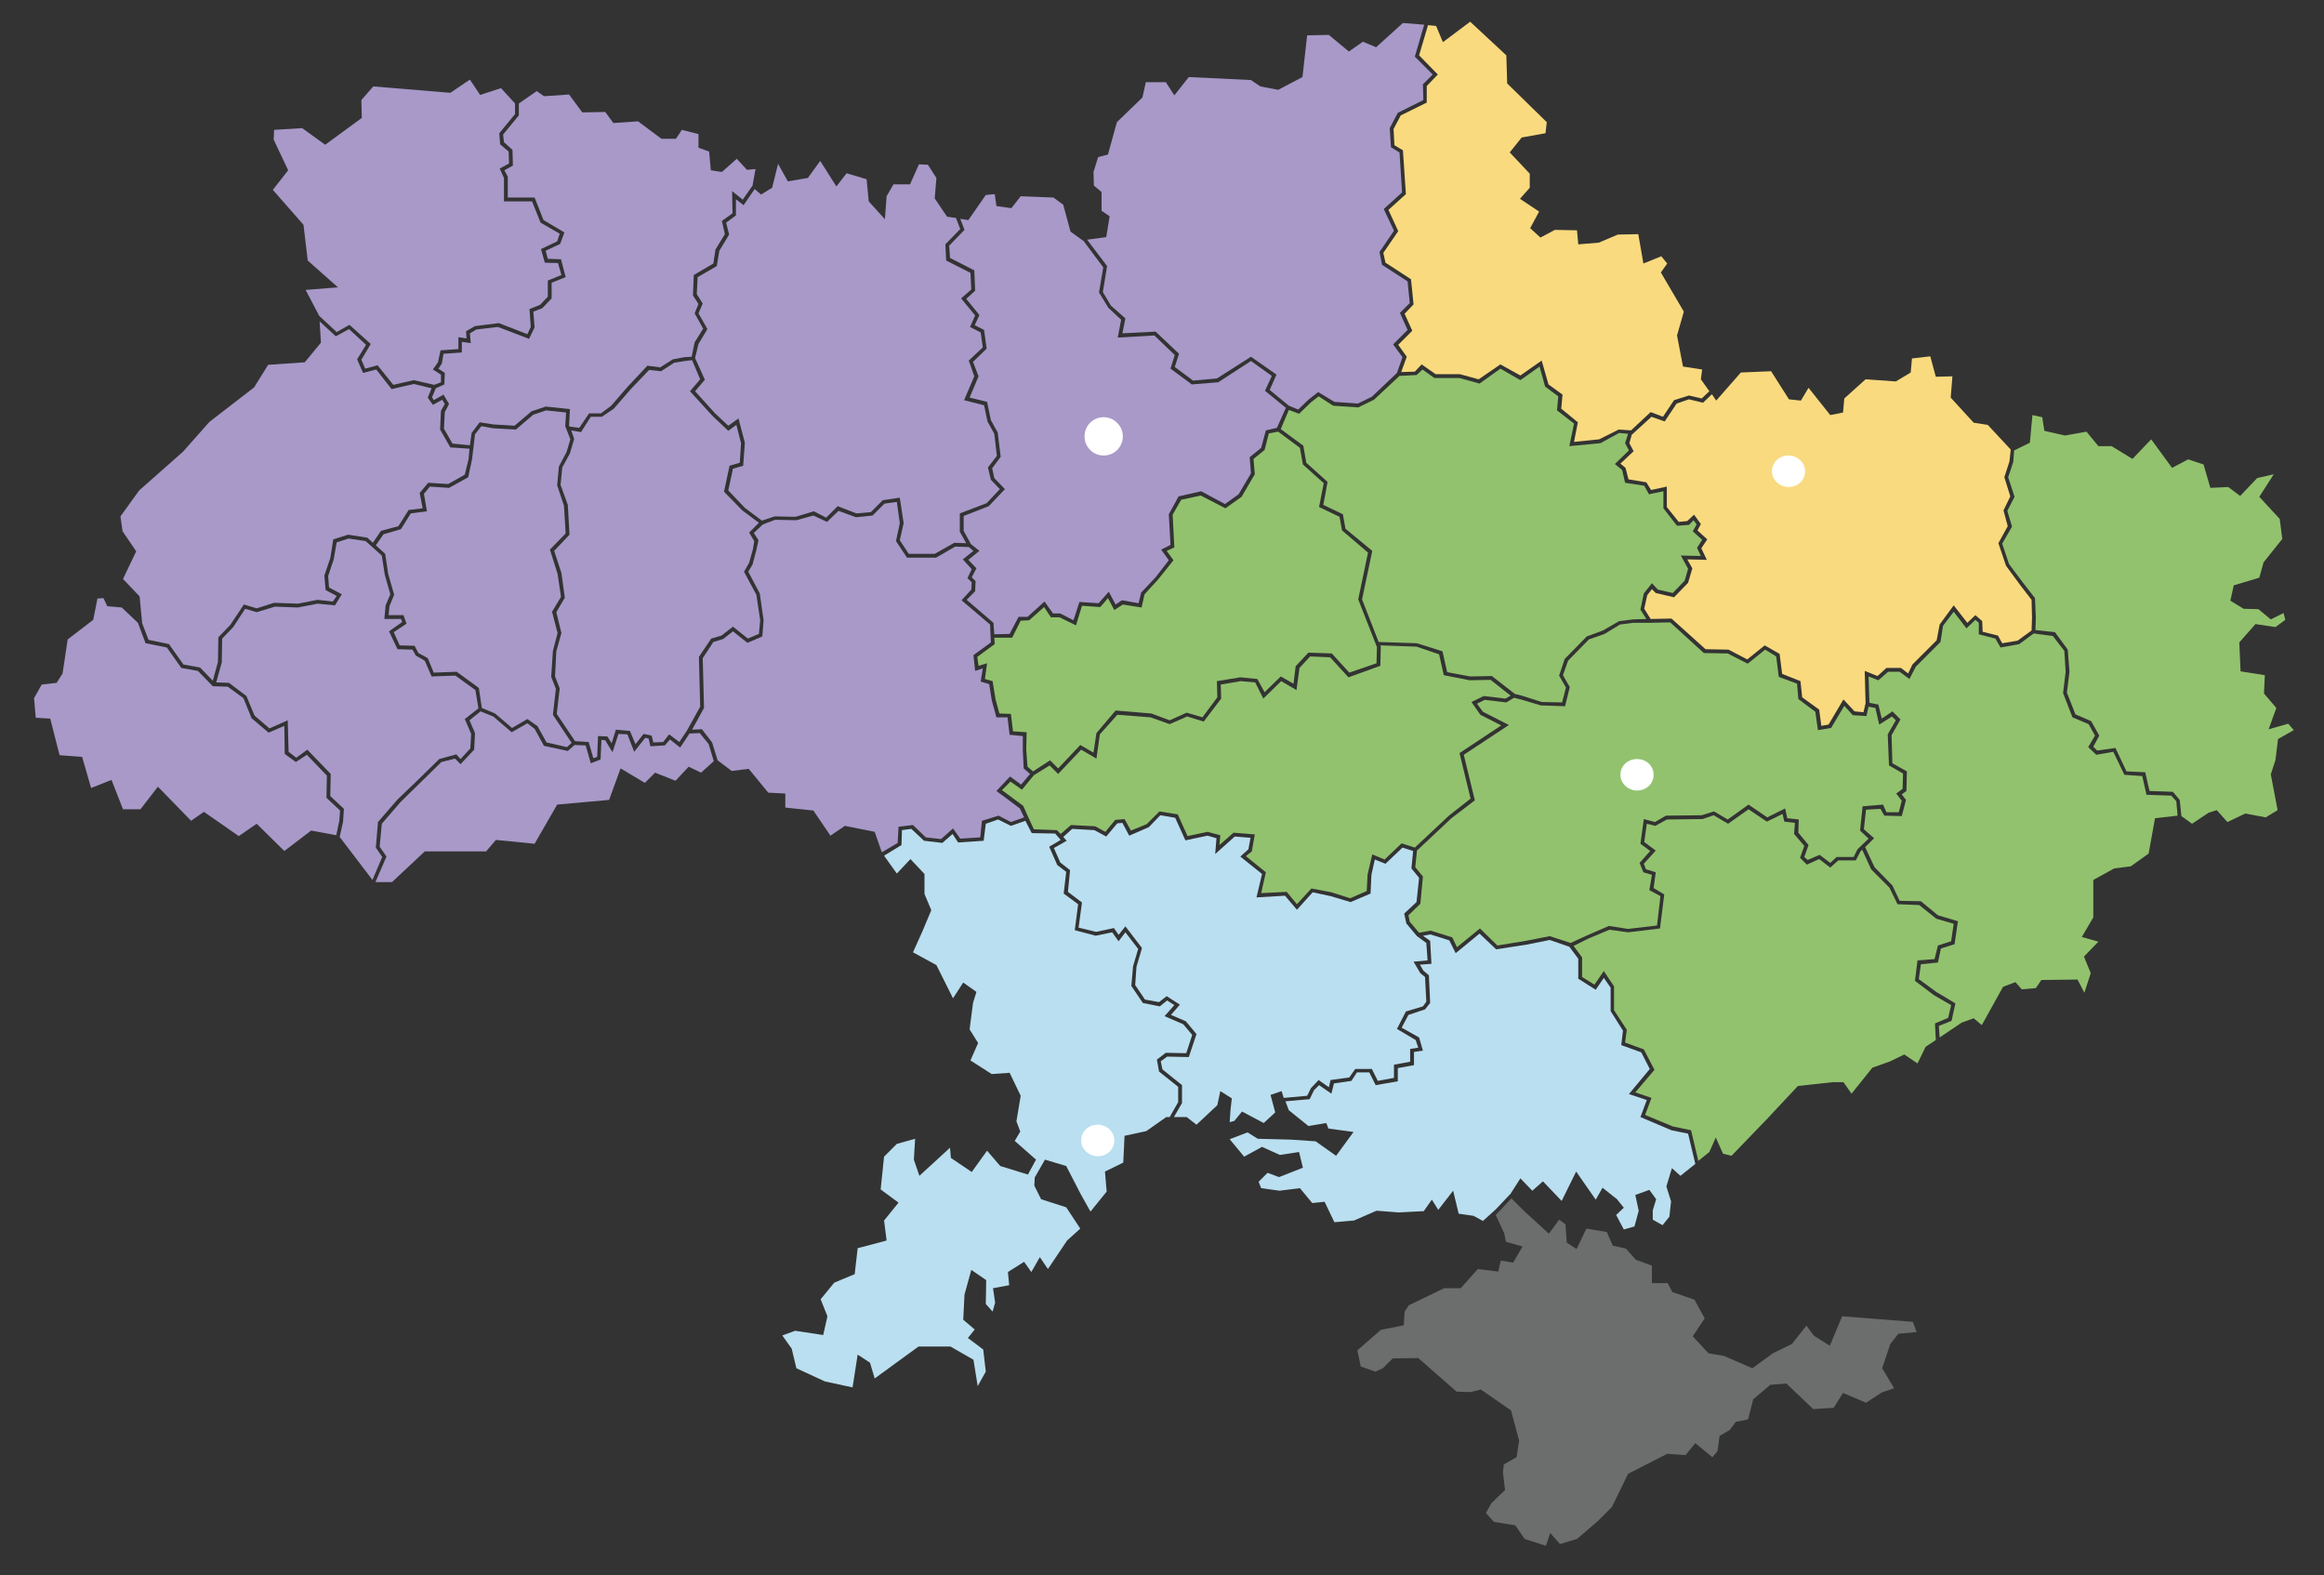 <?xml version="1.0" encoding="utf-8"?>
<!-- Generator: Adobe Illustrator 23.0.5, SVG Export Plug-In . SVG Version: 6.00 Build 0)  -->
<svg version="1.1" id="Layer_1" xmlns="http://www.w3.org/2000/svg" xmlns:xlink="http://www.w3.org/1999/xlink" x="0px" y="0px"
	 viewBox="0 0 546 370" style="enable-background:new 0 0 546 370;" xml:space="preserve">
<rect x="0" y="0" width="546" height="370" fill="#333333" stroke="none"/>
<style type="text/css">
	.st0{fill:#6C6D6D;}
	.st1{fill:#A899C9;}
	.st2{fill:#92C26E;}
	.st3{fill:#F9DA7F;}
	.st4{fill:#BADFF0;}
	.st5{fill:#FFFFFF;}
</style>
<polygon class="st0" points="351.4,285.4 353.4,289.7 353.8,291.7 357.7,292.8 355.5,296.6 352.6,296.1 352,298.7 347.2,298.1 
	343.2,302.6 339.3,302.6 331,306.6 330,308.1 329.8,311.3 324.4,312.4 318.9,317.2 319.7,321 323.1,322.2 324.9,321.4 327.2,319.1 
	333.2,319 342.2,326.9 345.5,327 347.9,326.4 355,331.3 356.9,338.4 356.3,342.3 353.3,344 353.1,345.9 353.6,350 350.4,353.1 
	349.1,355.4 351,357.5 356,358.3 358.2,361.5 363.2,363.1 364.2,360.1 366.5,362.7 370.5,361.5 375.4,357.3 378.7,354 382.5,346.2 
	391.7,341.5 396,341.8 398.3,339 402.3,342.3 403.5,340.9 404,337.3 406.4,335.9 407.8,334 410.7,333.4 411.9,328.7 415.9,325.3 
	419.7,325 426,331 430.8,330.7 433,327.2 438.4,329.5 442.1,327.1 445,326.1 442.2,321.4 444.1,315.7 446,313.3 450.3,312.9 
	449.4,310.5 441.8,309.9 432.8,309.2 429.9,316.1 426.2,313.8 424.4,311.4 421,315.7 416.5,317.9 411.7,321.4 405,318.5 
	401.4,317.9 397.7,313.9 400.5,309.7 398.1,305.3 392.9,303.5 391.8,301.4 388.1,301.4 388.1,297.3 384.3,295.9 382,293.3 
	378.9,292.6 377.5,289.4 372.7,288.6 370.4,293.4 368.1,291.9 367.8,287.6 366.3,286.5 363.9,289.8 358.1,284.5 355.1,281.5 "/>
<polygon class="st1" points="79.1,78 82.1,76.3 87.1,80.8 84.9,84.5 85.8,86.6 88.7,85.8 92.4,90.4 97.2,89.3 102,90.4 103.6,89.8 
	103.6,88 101.7,86.8 102.9,85.1 103.5,82.3 107.7,82 107.7,79.2 109.6,79.5 109.5,77.8 111.6,76.6 117.2,75.9 123.9,78.5 
	124.7,76.8 124.4,72.6 126.9,71.6 128.7,69.7 128.7,65.9 131.9,64.6 131.1,61.8 128,61.7 127.1,58.5 130.9,56.7 131.5,54.9 
	127,52.3 125,47.3 118.4,47.3 118.4,41.8 117.4,39.6 119.6,38.4 119.5,35.6 117.5,33.9 117.3,31.3 121,26.8 121,24.3 117.7,20.7 
	112.8,22.3 110.4,18.7 105.8,21.8 87.7,20.3 84.9,23.5 85,27.7 76.4,34 71,30.1 64.4,30.5 64.3,32.8 67.7,40 64.1,44.6 71.3,52.8 
	72.3,61.2 79.4,67.5 71.8,68.1 75,74.2 "/>
<polygon class="st1" points="223,57.7 223.2,60.6 228.9,63.5 229.1,68.3 227,70.2 230.1,74 229,76.4 231.2,77.5 231.8,81.9 
	228.6,85 229.9,88.4 227.8,93.4 231.9,94.4 232.8,98.7 234.4,101.6 235.1,107.3 233.1,110 233.6,112.3 236.1,114.9 232.3,118.9 
	226.4,121.2 226.4,124.7 228.1,127.8 230.1,129.4 227.5,131.5 229.4,133.5 228.3,135.6 229.2,136.5 229.1,138.9 227.1,140.9 
	233.4,146.3 233.6,149 237.2,148.9 239.3,144.9 241.4,144.9 245.4,141.3 247.4,144.1 249.1,144.1 252.2,145.7 253.6,141.4 
	258.1,141.7 260.5,139 262.1,142 263.6,141 267.5,141.7 268.1,139.2 271.5,135.6 274.6,131.6 272.8,129.1 275,128 274.6,120.8 
	276.9,116.6 282.2,115.4 287.8,118.4 291,116.1 293.9,111.2 293.6,107.4 296.3,105.2 297.4,101.1 300,100.5 302.1,95.8 297.2,91.8 
	298.8,88.3 293.9,84.8 286.2,89.8 280,90.3 275,86.6 276,83.4 271.2,78.8 262.6,79.3 263.4,75.1 260.4,72.3 258.2,68.7 259.2,62.8 
	254.5,56.5 254.4,56.5 251.5,54.4 249.8,48.1 247.5,46.4 239.8,46.1 237.6,48.9 234.1,48.4 233.7,45.6 231.6,45.8 227.5,51.7 
	225.6,51.4 226.6,54 "/>
<polygon class="st1" points="169.5,149.3 172.2,147.2 175.7,150 178.3,148.9 178.6,145.7 177.7,139.7 174.8,134.3 176,132.2 
	176.9,129 177.2,127.1 176,125.1 178.3,122.8 174.4,119.9 170.1,115.5 171.4,109.4 173.8,108.7 174.1,104.1 173,99.8 171.1,101.2 
	167.4,97.7 162.1,91.9 164.5,89.1 162.6,84.6 160.9,84.8 158.4,85.2 155.3,87.2 152.5,86.9 148.2,91.4 144.2,96 141.4,97.9 
	138.8,97.9 136.5,101.5 134.2,101.1 134.9,103.1 133.9,106.5 132.1,109.8 131.7,113.9 133.4,118.6 133.8,125.6 130.2,129.4 
	131.9,134.6 132.7,140.4 130.7,143.8 131.9,148.7 130.7,153 130.4,158.9 131.5,161.7 130.8,167.7 135.1,174.1 138.3,174.3 
	139.4,178.1 140.3,177.8 140.5,172.9 142.7,173 143.7,174.6 144.7,171.4 148,171.7 149.3,174.8 151.2,172.4 153.1,172.8 
	153.5,174.4 155.8,174.3 157.2,172.5 159.6,174.3 161.4,171.6 164.5,166 164.2,154.3 167.1,150 "/>
<polygon class="st1" points="174.7,48.2 172.9,46.8 172.9,50.6 170.6,52.3 171.3,55.1 169,58.9 168.4,62.5 163.9,65.1 163.7,69.1 
	165.1,71.3 164.1,73.6 166.2,77.3 164.1,80.8 163.3,84.1 165.6,89.2 163.3,91.9 168,97.1 171.1,100 173.5,98.3 175,104 174.6,109.4 
	172.2,110.1 171.1,115.2 175,119.3 179,122.3 182,121.3 186.9,121.4 191.2,120.1 194.1,121.6 196.8,118.9 201.2,120.6 204.6,120.3 
	207.4,117.5 211.4,116.9 212.3,122.9 211.4,126.9 213.5,130.1 219.6,130.1 224.2,127.5 227,127.6 225.5,124.9 225.5,120.6 
	231.8,118.2 234.9,114.9 232.8,112.7 232.1,109.8 234.2,107.1 233.6,101.9 232,99 231.2,95.2 226.5,94 228.9,88.4 227.6,84.7 
	230.9,81.6 230.4,78.1 227.9,76.8 229.1,74.1 225.8,70.1 228.2,68 228,64.1 222.3,61.2 222.1,57.4 225.6,53.8 224.6,51.2 
	222.5,50.9 219.6,46.6 220,41.8 218,38.7 215.9,38.6 213.8,43.3 209.9,43.3 208.3,46.1 207.9,51.5 204.1,47.3 203.6,42.1 
	198.9,40.7 196.5,43.8 192.7,37.8 189.8,41.8 185.1,42.6 182.8,38.5 181.4,44.1 178.8,45.7 177.3,44.4 "/>
<polygon class="st1" points="93.9,151.6 97.4,151.7 98.3,153.4 100.5,154.6 101.9,158 107.3,157.8 112.5,161.6 113.2,166.3 
	116.3,167.6 120.3,171 123.9,168.9 126.3,170.6 128.4,174.4 133.2,175.5 134.3,174.5 129.9,167.9 130.6,161.8 129.5,159 
	129.9,152.9 131,148.7 129.7,143.7 131.8,140.2 131,134.8 129.2,129.1 132.9,125.3 132.5,118.8 130.9,114 131.3,109.6 133.1,106.2 
	134,103.2 132.8,100.1 133,96.9 128.3,96.4 125.3,97.4 121.2,100.9 115.8,100.6 113.1,100.1 111.6,102 110.9,107.9 110,112.1 
	105.5,114.6 101,114.3 99.6,116 100.3,120.1 96.5,120.6 94.2,124.3 90.1,125.5 88.3,128.1 90.5,130.1 91.2,134.8 92.6,139.7 
	91.5,142.4 91.3,144.5 94.8,144.5 95.5,146.5 92.5,148.5 "/>
<polygon class="st1" points="118.4,33.4 120.4,35.2 120.5,38.9 118.5,40 119.3,41.5 119.3,46.4 125.6,46.4 127.7,51.7 132.6,54.6 
	131.6,57.3 128.2,58.9 128.7,60.8 131.8,60.9 132.9,65.1 129.6,66.4 129.6,70.1 127.4,72.4 125.3,73.2 125.6,76.9 124.3,79.6 
	117,76.8 111.9,77.4 110.4,78.3 110.6,80.6 108.5,80.3 108.5,82.8 104.2,83.1 103.8,85.4 103,86.6 104.5,87.6 104.4,90.3 
	102.4,91.2 101.5,93.3 101.9,94 104.2,92.7 105.5,94.9 104.5,96.8 104.3,100.7 106.3,104.2 110.4,104.6 110.8,101.7 112.7,99.2 
	115.9,99.7 120.9,100 124.9,96.6 128.2,95.5 133.9,96.1 133.7,99.9 133.8,100.2 136.1,100.5 138.4,97.1 141.2,97.1 143.6,95.3 
	147.5,90.8 152.1,85.9 155.1,86.3 158.1,84.4 160.8,83.9 162.5,83.8 163.2,80.4 165.2,77.2 163.2,73.6 164.1,71.4 162.8,69.4 
	163,64.6 167.6,61.9 168.1,58.6 170.3,55 169.6,51.9 172.1,50.1 172,44.9 174.5,46.9 176.8,43.6 177.5,39.7 175.5,39.9 173.1,37.3 
	169.6,40.4 167,40 166.6,35.6 164.1,34.7 164.1,31.5 160.2,30.5 158.8,32.6 155.4,32.6 149.9,28.5 144.1,28.9 142.2,26.3 
	136.8,26.4 133.7,22.2 127.8,22.6 126.1,21.4 121.9,24.3 121.9,27.1 118.2,31.6 "/>
<polygon class="st1" points="33.4,146.4 34.9,150.3 39.7,151.3 43.1,156.1 47,156.8 50,159.9 51.2,155.5 51.3,149.7 54.1,146.8 
	57.3,142 60.3,142.9 64.4,141.6 70,141.8 74.6,140.9 78.2,141.3 79.1,140 76.5,138.6 76.2,135.2 77.6,131.1 78.3,126.7 81.8,125.6 
	86.3,126.3 87.6,127.5 89.5,124.7 93.6,123.6 96,119.8 99.3,119.4 98.6,115.8 100.6,113.4 105.3,113.7 109.2,111.5 110.1,107.8 
	110.3,105.4 105.8,105.1 103.4,100.9 103.6,96.5 104.5,94.9 103.9,93.9 101.7,95.1 100.5,93.4 101.4,91.2 97.2,90.2 92,91.4 
	88.4,86.8 85.3,87.6 83.9,84.4 86,81 82,77.3 78.9,79 75.1,75.5 75.4,80.5 71.6,85.1 63,85.7 59.7,91 49.2,99.1 43,106.1 
	32.7,115.2 28.3,121.3 28.8,124.8 32,129.5 28.9,136 32.8,140.1 "/>
<polygon class="st2" points="292.7,201.1 297.4,204.9 296.3,209.8 302.3,209.5 304.7,212.4 308.1,208.7 312.8,209.6 317.2,211 
	321.1,209.3 321.3,205.4 322.4,200.7 325.3,201.9 329.3,198.1 332.4,199.1 340.4,191.6 345.5,187.6 342.9,176.9 352.7,170.4 
	347.8,167.9 345.7,164.9 348.6,163.5 353.7,164.1 354.9,163.4 350.2,159.7 345.3,159.8 339.2,158.6 338.1,153.7 332.8,151.9 
	324.3,151.6 324.4,151.9 324.3,156.4 316.8,159.1 312.5,154.4 307.8,154.2 305.3,156.9 304.6,162.1 301,160 296.8,164.1 
	294.9,160.3 291.5,160 286.8,160.8 286.9,164.1 282.8,169.5 278.9,168.3 274.8,170.1 270.3,168.5 262.5,167.9 258.4,172.5 
	257.6,178.2 254,176.1 248.6,181.8 246.6,179.8 242.9,182.1 240.1,185.5 237.4,183.6 235.4,185.6 240.4,189.3 241.6,192 
	242.9,194.8 248.3,195 249.2,195.9 251.6,193.8 257.3,194.1 259.7,195.4 262,192.6 264.2,192.4 265.7,195.1 269.4,193.6 
	272.4,190.6 276.7,191.3 279,196.4 283.7,195.4 286.7,196.2 286.5,198.5 289.8,195.6 294.8,196 294.1,200 "/>
<polygon class="st2" points="444.5,168.3 441.5,170.2 440.6,166.3 439,166 438.5,168.2 435.3,168 433.3,165.8 430.2,171 
	427.1,171.5 426.5,167.2 422.5,164.2 422.2,160.6 417.9,159 417.3,154.2 414.7,152.6 410.6,155.9 405.9,153.5 400.3,153.4 
	392.4,146.2 387.6,146.3 383.7,146.3 380.6,146.7 377,148.9 373.3,150.2 368.4,155.2 367.2,158.6 368.8,161.4 367.7,165.9 
	362,165.7 357.3,164.3 355.7,163.9 353.9,165 348.8,164.4 347,165.3 348.4,167.2 354.5,170.3 343.9,177.3 346.5,188 341,192.2 
	332.9,199.8 332.5,203.7 334.3,205.9 333.7,212.3 330.9,215 331.2,216.5 333.4,219.1 336.1,218.6 341.2,220.2 342.3,222.5 
	347.7,218.1 351.8,222.1 358.5,221 364.1,219.9 369,221.5 372.7,219.8 378,217.5 382.5,218.2 389.3,217.4 390.1,210.5 387.5,209.1 
	388.1,205.5 386.1,204.9 385.2,202.7 387.7,199.9 385.4,198.2 386.2,192.4 388.8,193.1 391.4,191.6 399.8,191.5 402.7,190.6 
	405.9,192.5 410.8,189 415.2,192 419.4,189.9 419.9,192.2 422.6,192.5 422.5,195.6 424.9,198.5 423.9,201.3 424.7,202 427.5,200.8 
	430,202.7 431.5,201.3 435.5,201.3 436.4,199.5 439,197 437,195.1 437.6,189.4 442.4,189 443.2,190.8 446.1,190.8 446.8,188.1 
	445.5,186.4 447,185.3 447.1,181.7 443.8,179.8 443.5,172.5 445.4,169.2 "/>
<polygon class="st3" points="396.8,93.8 393.9,94.8 391.1,99 388,97.9 383.5,102 383.4,102 382.8,104.1 383.8,106 380.7,108.9 
	381.9,109.9 382.6,112.6 386.8,113.3 387.9,115.1 391.6,114.3 391.6,119.1 394.4,122.6 396.4,122.4 398,120.9 399.6,123.1 
	398.8,124.6 401.1,126.7 399.7,128.8 401,131.5 396.4,131.4 397.6,133.5 396.6,136.9 393.3,140.3 389,139.3 388.1,138.4 387,139.8 
	386.3,143 387.8,145.4 392.7,145.3 400.7,152.5 406.1,152.6 410.5,154.9 414.6,151.6 418.1,153.6 418.7,158.3 423,160 423.4,163.8 
	427.4,166.7 427.9,170.5 429.6,170.2 433.1,164.3 435.7,167.1 437.8,167.3 438.3,165.2 438.1,157.6 441.1,158.8 443.2,156.9 
	446.6,156.9 448.3,158.2 449.3,156.1 455,150.4 455.7,146.7 459,142.2 462.2,146.3 464.1,144.5 465.7,145.9 465.8,148.4 
	469.4,149.3 470.4,151.1 474,150.5 477.3,148.1 477.4,145.1 477.3,140.9 474.6,137.4 471.3,132.9 469.5,127.6 471.7,123.6 
	470.7,119.9 472.3,116.6 470.9,112.1 472.1,108.4 472.4,105.6 467,99.8 463.7,99.3 458.3,93.4 458.7,88.4 454.8,88.5 453.5,83.7 
	449.2,84.2 448.9,87.5 445.4,89.6 438.3,89.1 433.3,93.6 433,96.9 430,97.5 424.9,91.1 423.1,94.1 420.3,93.8 416.1,87.2 409,87.5 
	403.2,94.1 402.2,92.6 400.1,94.6 "/>
<polygon class="st2" points="363,90.8 361.7,86.1 357.2,89.3 352.5,86.6 347.6,90.1 342.9,88.8 337,88.8 334.2,86.8 332.8,88.1 
	328.8,88.3 322.8,93.9 319.1,95.7 313.2,95.3 309.8,93.1 308,94.5 305.2,97.2 302.8,96.3 300.9,100.8 306.2,104.7 306.9,108.7 
	311.9,113.2 310.9,118.6 315.5,120.8 316.1,124.2 322.4,129.4 320,140.8 323.9,150.8 332.9,151.1 338.9,153 340,157.9 345.4,158.9 
	350.5,158.8 355.9,163 357.5,163.4 362.2,164.9 367,165 367.9,161.5 366.3,158.7 367.6,154.8 372.8,149.5 376.6,148.1 380.4,145.9 
	383.7,145.5 386.8,145.4 385.4,143.2 386.2,139.4 388.1,137 389.5,138.5 393,139.3 395.8,136.4 396.6,133.6 394.9,130.5 
	399.6,130.6 398.7,128.7 399.9,126.8 397.7,124.8 398.6,123.2 397.9,122.2 396.8,123.3 394,123.5 390.8,119.4 390.8,115.4 
	387.4,116.1 386.3,114.1 381.8,113.4 381.1,110.4 379.4,109 382.7,105.8 381.8,104.1 382.5,101.9 380.4,101.7 376,104.1 
	368.7,104.8 369.8,99.5 365.8,96.4 366.1,93.1 "/>
<polygon class="st2" points="241.4,180.1 242.7,181.2 246.7,178.6 248.6,180.5 253.8,175 256.9,176.8 257.6,172.2 262.1,166.9 
	270.5,167.6 274.8,169.2 278.8,167.4 282.5,168.5 286,163.8 285.9,160 291.4,159.1 295.4,159.5 297.1,162.6 300.9,158.9 
	303.9,160.6 304.4,156.5 307.4,153.3 312.9,153.5 317,158 323.4,155.8 323.5,152 319.1,140.8 321.4,129.8 315.3,124.6 314.7,121.4 
	309.9,119.1 311,113.5 306.1,109.1 305.4,105.2 300.3,101.4 298.1,101.8 297.1,105.7 294.5,107.8 294.8,111.4 291.7,116.7 
	287.9,119.4 282.1,116.4 277.5,117.4 275.5,120.9 275.9,128.6 274.1,129.4 275.7,131.6 272.1,136.1 268.9,139.6 268.2,142.7 
	263.8,142 261.8,143.3 260.3,140.5 258.5,142.6 254.2,142.3 252.8,146.9 248.9,145 246.9,145 245.3,142.6 241.8,145.7 239.8,145.8 
	237.8,149.8 233.6,149.8 233.7,151.3 229.6,154.3 229.9,156.4 231.9,155.8 231.4,159.5 233.2,160 233.9,164.3 234.8,167.6 
	237.5,167.7 238,171.8 241.2,172 241.1,176.1 "/>
<polygon class="st3" points="337.8,17.5 335.2,20.2 335.2,24.1 329.1,27.1 327.4,30.3 327.6,34.1 329.6,35.3 330.3,45.6 326.2,49.3 
	328.5,54.3 325,59.4 325.5,61.7 331.5,65.6 332.1,71.5 330,73.7 331.8,77.7 328.5,81 330.5,83.8 329.2,87.4 332.4,87.3 334,85.6 
	337.3,87.9 343,87.9 347.4,89.1 352.5,85.6 357.2,88.2 362.2,84.7 363.8,90.3 367.1,92.7 366.8,96 370.7,99.2 369.8,103.8 
	375.7,103.2 380.3,100.9 383.2,101.1 387.8,96.8 390.7,97.9 393.3,94 396.8,92.9 399.8,93.6 401.6,91.9 399.6,89.1 399.9,86.8 
	395.4,86.1 394,78.8 395.6,73.2 390.2,64 391.7,61.9 390.3,60.2 386.1,61.9 384.9,55 380.1,55.1 375.6,57 370.8,57.4 370.5,54.1 
	365.3,54 361.9,55.8 359.5,53.6 361.6,49.7 357.1,46.7 359.4,44.1 359.4,40.8 354.7,35.8 357.5,32.3 363.1,31.3 363.4,28.7 
	354.1,19.6 353.9,13 345.4,5.1 339,9.9 337.4,6.1 335.5,5.9 333.4,13 "/>
<polygon class="st1" points="259.1,68.6 261,71.8 264.4,74.8 263.7,78.3 271.5,77.9 277,83.1 276,86.2 280.3,89.4 285.9,88.9 
	293.9,83.8 299.9,88 298.3,91.6 302.8,95.3 305,96.2 307.5,93.8 309.7,92.1 313.5,94.4 319,94.8 322.3,93.2 328.2,87.6 329.5,83.9 
	327.3,80.9 330.7,77.5 328.9,73.5 331.2,71.2 330.7,66.1 324.7,62.2 324.1,59.2 327.5,54.2 325.1,49.1 329.4,45.2 328.8,35.8 
	326.8,34.6 326.5,30.1 328.4,26.5 334.4,23.5 334.3,19.8 336.6,17.5 332.4,13.3 334.6,5.8 329.6,5.4 323.3,11.1 320.2,9.8 
	316.9,12.1 312.2,8.2 307.1,8.3 306,18.1 300.3,21.1 296.1,20.3 293.9,18.8 279.3,18.1 275.9,22.4 273.9,19.3 269.2,19.3 
	268.4,22.9 262.4,28.7 260.3,36.3 258,36.9 256.9,40.4 257,43.6 258.8,45.1 258.8,49.5 260.7,50.8 259.9,55.7 255.4,56.3 
	260.1,62.5 "/>
<polygon class="st2" points="457.7,239.1 458.4,236.1 454.4,233.8 449.9,230.4 450.5,225.6 454.5,225.3 455.3,222.1 458.4,221.1 
	459,217 454.9,215.8 450.9,212.6 445.8,212.4 443.9,208.5 439.6,204.2 437.5,199.6 437.1,200 436,202.1 431.9,202.1 430,203.8 
	427.4,201.8 424.5,203.1 422.9,201.5 423.9,198.7 421.5,195.9 421.7,193.3 419.2,193 418.8,191.2 415.1,193 410.8,190.1 406,193.5 
	402.6,191.5 400,192.4 391.6,192.5 388.9,194 386.9,193.5 386.3,197.8 389,199.8 386.2,202.9 386.7,204.2 389,204.9 388.5,208.6 
	391,210.1 390,218.1 382.5,219 378.1,218.4 373.1,220.5 369.7,222.2 371.7,224.9 371.7,229.5 374.6,231.3 376.8,228.1 379.2,231.7 
	379.2,237.3 382.2,241.9 381.8,244.9 386.2,246.5 388.7,251.3 384.2,256.6 388,257.9 386.5,261.9 393,264.6 397.3,265.5 399,272.7 
	401.6,270.6 403.1,267.2 404.8,271 406.8,271.5 415,263 422.4,255.1 430.6,254.2 433.1,254.2 435,256.9 439.9,250.8 444.1,249.3 
	447.4,247.7 450.5,249.8 452.4,245.9 454.8,244.3 454.6,240.4 "/>
<polygon class="st4" points="392.7,265.5 385.4,262.4 386.9,258.4 382.7,257 387.6,251.1 385.6,247.2 380.9,245.5 381.3,242.1 
	378.4,237.5 378.4,232 376.8,229.7 374.9,232.5 370.8,229.9 370.8,225.2 368.7,222.4 364.1,220.8 358.6,221.9 351.5,223 
	347.6,219.3 342,223.9 340.5,220.9 336.1,219.5 334.3,219.8 336,221 336.3,226.4 333.6,226.6 334.4,228 335.7,229.1 336,235.6 
	334.8,237.1 330.9,238.4 329.3,241.4 333.4,243.7 334.3,246.8 332.2,247.1 332.2,250.2 328.4,250.9 328.4,254 323.2,254.9 
	321.7,251.9 318.8,251.9 317.5,253.9 313.4,254.5 312.8,256.9 309.9,254.9 308.7,256.1 307.7,258.2 302,258.7 302.8,260.8 
	307.4,264.5 311.6,263.8 312.1,265.1 318,265.9 313.9,271.5 309.1,268.1 303.3,267.7 295.5,267.5 293.1,266 288.9,267.6 
	292.3,271.7 296.5,269.4 300.7,271.3 305.2,270.6 306.1,274.3 300.5,276.5 297.8,275.5 295.7,277.6 296.3,279.1 300.6,279.7 
	305.4,279.1 308.3,282.6 311.2,282.3 313.5,287.1 318.1,286.7 323.4,284.4 328.6,284.8 334.5,284.5 336.4,281.8 337.9,284.2 
	341.4,279.7 342.7,285.1 346.2,285.6 348.4,286.8 351.4,284.1 351.4,284.1 354.9,280.4 357.2,276.8 360,279.7 362.5,277.5 
	366.9,282.1 370.3,275.2 374.9,281.8 376.5,279 379.9,281.7 381.5,283.7 379.7,285.4 381.5,288.8 384,288.1 385,284.4 384.2,280.7 
	387.5,279.5 389.1,281.7 388.3,284.3 388.3,286.5 390.6,287.8 392.2,285.8 392.6,282.2 391.5,278.7 392.8,274.4 394.8,276.2 
	398.3,273.4 396.6,266.3 "/>
<polygon class="st2" points="510.1,186.9 504.3,186.7 503.3,182.3 499.1,182 496.5,176.6 492.5,177.3 490.6,175.5 492.2,172.8 
	490.7,170.1 486.9,168.5 484.7,162.8 485.3,157.8 485,152.9 482.3,149.4 477.8,148.8 474.4,151.3 470,152.1 468.8,150 464.9,149 
	464.9,146.3 464.1,145.6 462,147.6 459,143.7 456.5,147 455.9,150.8 450.1,156.6 448.6,159.5 446.3,157.8 443.6,157.8 441.3,159.8 
	439,158.9 439.2,165.1 441.3,165.5 442.1,168.8 444.6,167.1 446.5,169 444.4,172.7 444.6,179.3 448,181.2 447.9,185.8 446.8,186.6 
	447.8,187.9 446.8,191.7 442.7,191.6 441.8,190 438.4,190.2 437.9,194.8 440.3,196.9 438.2,199 440.4,203.7 444.6,208 446.3,211.6 
	451.3,211.7 455.3,215 460,216.4 459.2,221.8 456,222.8 455.3,226.1 451.3,226.5 450.8,230 454.9,233 459.4,235.7 458.5,239.8 
	455.5,241 455.7,243.7 460.9,240.2 463.7,239.2 465.6,240.8 470.6,231.8 473.5,230.7 475,232.4 478.3,232.1 479.6,230.2 
	488.1,230.1 489.7,233.2 491.2,228.6 489.6,224.7 493,221.2 489.1,220.1 491.8,215.5 491.8,206.7 496.7,204 500.6,203.5 
	504.8,200.5 506.3,192.2 511.6,191.6 511.3,188.2 "/>
<polygon class="st2" points="537.6,170 533,171.3 534.8,166.3 531.9,162.9 532.1,158.6 526.4,157.7 526.1,150.9 529.9,146.6 
	534.6,147.3 536.9,145.6 536.5,144 533.5,145.5 530.6,143.1 527.1,143 524,141.1 524.8,137.5 530.8,135.7 531.8,132.1 536.2,126.6 
	535.6,121.9 530.8,116.7 534.2,111.4 530.3,112.3 526.3,116.5 523.5,114.4 519.3,114.6 517.7,109.1 514.1,107.9 510.3,109.9 
	505.4,103.2 501,107.8 496.1,104.8 493,104.8 490.2,101.4 485.1,102.3 480.3,101.2 479.8,98 477.5,97.5 476.9,104 473.2,105.8 
	473,108.5 471.8,112.1 473.3,116.7 471.6,120 472.7,123.7 470.4,127.7 472,132.5 475.3,136.9 478.1,140.5 478.3,145.1 478.2,148 
	482.8,148.5 485.8,152.6 486.2,157.8 485.6,162.7 487.6,167.8 491.3,169.4 493.2,172.8 491.8,175.4 492.7,176.3 497,175.7 
	499.6,181.2 504,181.4 505,185.8 510.5,186 512.1,187.9 512.5,191.7 515,193.5 518.9,190.9 520.8,190.3 523.3,193.1 527.5,191.1 
	532.3,192 535.1,190.3 533.5,181.9 534.6,178.5 535.2,173.6 538.9,171.5 "/>
<polygon class="st1" points="76.7,187.4 76.8,182.2 72.1,177.3 69.5,179 66.9,177.1 66.8,170.5 63.1,172.1 59.1,168.7 57.2,164 
	53.5,161.3 50,161.2 46.5,157.6 42.6,156.9 39.2,152.1 34.2,151.1 32.4,146.3 28.6,142.7 25.2,142.4 24.3,140.5 22.9,140.6 
	21.9,145.6 15.9,150.2 14.7,158.2 13.3,160.4 9.8,160.8 8,164 8.4,168.6 11.8,168.8 14,177.4 19.3,177.8 21.4,185.1 26.2,183.2 
	28.9,190.1 33,190.1 37.1,184.8 44.9,192.8 47.9,190.7 56.1,196.4 60.3,193.5 66.8,199.9 73.1,195.1 79,196.2 79.7,192.9 
	79.9,190.4 "/>
<polygon class="st1" points="164.4,172.2 162,172.3 159.8,175.6 157.4,173.7 156.2,175.1 152.8,175.3 152.4,173.5 151.6,173.3 
	149,176.6 147.4,172.5 145.3,172.4 143.9,176.7 142.2,173.9 141.3,173.8 141.1,178.4 138.8,179.3 137.6,175.1 135,175 133.4,176.4 
	127.8,175.2 125.6,171.2 123.9,169.9 120.2,172 115.9,168.3 112.9,167.1 110.3,169.2 111.6,172.2 111.4,176.1 108.2,179.5 
	106.9,178.2 103.7,179 98.9,183.7 94.1,188.4 89.7,193.5 89.2,198.9 90.8,201.2 88.2,207.2 92.1,207.2 99.8,200 114.2,200 
	116.5,197.3 125.6,198.2 130.9,189 143.1,187.9 145.8,180.5 151.5,183.9 153.9,181.5 158.7,183.4 161.8,180.1 164.7,181.5 
	167.7,178.8 166.5,174.8 "/>
<polygon class="st1" points="88.3,199.1 88.8,193.1 93.4,187.8 98.3,183.1 103.2,178.3 107.2,177.2 108.2,178.3 110.5,175.8 
	110.7,172.4 109.2,168.9 112.4,166.4 111.7,162.1 107,158.7 101.4,158.9 99.8,155.2 97.7,154 96.9,152.6 93.4,152.5 91.4,148.3 
	94.5,146.1 94.2,145.4 90.3,145.4 90.6,142.2 91.7,139.6 90.4,135 89.7,130.5 85.9,127.1 81.9,126.5 79.1,127.4 78.4,131.4 
	77.1,135.3 77.3,138 80.3,139.6 78.7,142.2 74.6,141.8 70,142.7 64.6,142.5 60.3,143.8 57.6,143 54.8,147.3 52.2,150 52.1,155.6 
	50.8,160.3 53.8,160.4 57.9,163.5 59.8,168.1 63.3,171.1 67.6,169.2 67.8,176.6 69.6,178 72.2,176.1 77.7,181.8 77.6,187 80.8,190 
	80.6,193 79.8,196.6 87.5,206.7 89.8,201.3 "/>
<polygon class="st4" points="308,255.6 309.8,253.7 312.2,255.4 312.6,253.7 317,253.1 318.4,251.1 322.3,251.1 323.7,253.9 
	327.5,253.2 327.5,250.1 331.3,249.4 331.3,246.4 333.2,246.1 332.6,244.3 328.2,241.7 330.3,237.6 334.3,236.4 335.1,235.3 
	334.8,229.5 333.7,228.6 332.1,225.9 335.4,225.6 335.1,221.5 332.9,219.9 330.4,216.9 329.9,214.6 332.8,211.9 333.4,206.2 
	331.6,204 332,199.9 329.5,199.1 325.5,202.9 323,201.9 322.2,205.5 322,209.9 317.3,211.9 312.6,210.5 308.4,209.6 304.7,213.7 
	301.9,210.4 295.2,210.8 296.5,205.3 291.4,201.2 293.3,199.5 293.8,196.8 290.1,196.5 285.5,200.6 285.8,196.9 283.7,196.3 
	278.5,197.4 276.1,192.1 272.6,191.5 269.9,194.3 265.3,196.3 263.7,193.3 262.5,193.4 259.9,196.5 257.1,195 251.9,194.7 
	249.8,196.6 250.6,197.5 247.6,199.2 249.1,202.6 251.4,204.4 250.9,209.5 254.2,212 253.4,217.9 257.5,218.9 261.7,218 
	262.8,219.6 264.4,217.6 268.3,222.7 267,227.1 266.7,231.4 269,234.8 272.3,235.4 274.1,234 277.2,236 275.1,238.4 278.6,239.9 
	281.1,242.9 279.3,248.3 274.2,248.2 272.7,249.3 273.1,251.2 277.7,254.9 277.7,259.1 275.8,262.4 278.8,262.4 281.1,264.2 
	286,259.6 286.7,256.3 289.4,258 289.1,260.7 288.9,263.6 290,263.3 291.8,261.1 296.9,263.8 299.6,261.3 298.5,257.2 301.1,256.3 
	301.6,257.9 307.1,257.4 "/>
<polygon class="st4" points="276.8,255.3 272.3,251.7 271.8,248.9 273.9,247.3 278.7,247.4 280.1,243.1 278,240.6 273.6,238.7 
	275.9,236.1 274.2,235 272.5,236.4 268.5,235.6 265.8,231.6 266.2,227 267.4,222.9 264.4,219 262.8,221.1 261.3,219 257.4,219.8 
	252.5,218.5 253.3,212.4 249.9,209.9 250.5,204.8 248.4,203.2 246.5,198.9 249.2,197.3 247.9,195.8 242.4,195.7 240.9,192.8 
	237.5,194 234.5,192.5 231.6,193.5 231.1,197.5 225.1,197.9 223.8,195.9 221.4,198 217.1,197.5 214.1,194.7 211.9,195 211.8,198.5 
	207.7,201 210.7,205.2 213.9,201.8 217.2,205.3 217.2,210 218.8,213.8 216.7,218.8 214.5,223.7 220,226.7 223.9,234.5 226.3,230.8 
	229.4,233 228.6,235.6 227.8,241.8 229.8,245 228,249.1 233,252.3 237.2,252 239.8,257.4 238.8,263.4 239.7,265.8 238.4,268 
	243.4,272.4 241.5,275.9 235,273.9 231.9,270.3 228.3,275.3 223.4,272 223.2,269.6 216,276.2 214.7,272.4 215,267.5 210.7,268.7 
	207.7,271.7 206.9,279.4 211.1,282.5 207.7,286.7 208.3,291.4 201.5,293.2 200.8,299.3 196,301.3 192.8,305.2 194.4,309.2 
	193.4,313.6 186.8,312.6 183.8,313.7 186,316.8 187.1,321.4 193.8,324.5 200.3,325.9 201.5,318.2 204.4,320.1 205.5,323.8 
	215.8,316.3 223.3,316.3 228.7,319.4 229.7,325.6 231.6,322.2 231,317 227.4,314.3 229,312.3 226.3,310 226.6,304.1 228.2,298.3 
	231.7,300.7 231.6,306.3 233.2,308.1 233.8,306 233.3,302.6 237.1,301.9 236.8,298.8 240.6,296.4 242.3,298.8 244.3,295.3 
	246.2,298.1 250.7,291.4 253.8,288.6 250.5,283.6 244.6,281.7 243,278.5 243.1,276.6 245.5,272.4 250.5,273.9 253.9,280.5 
	256.2,284.6 260,279.9 259.6,275.2 263.9,273.1 264.2,266.8 269.3,265.7 274,262.4 274.8,262.4 276.8,258.9 "/>
<polygon class="st1" points="211.1,194.2 214.5,193.8 217.5,196.7 221.1,197.1 223.9,194.6 225.6,197 230.3,196.7 230.7,192.8 
	234.6,191.6 237.5,193.1 240.6,192 239.6,189.9 234.1,185.8 237.3,182.4 239.9,184.3 242,181.8 240.5,180.5 240.3,176.2 
	240.3,172.9 237.2,172.6 236.7,168.5 234.1,168.5 233,164.5 232.4,160.7 230.4,160.1 230.9,157 229.1,157.6 228.7,153.9 
	232.8,150.9 232.6,146.7 225.9,141 228.2,138.5 228.3,136.8 227.3,135.8 228.3,133.7 226.2,131.4 228.7,129.4 227.6,128.5 
	224.4,128.4 219.9,131 213.1,131 210.5,127.1 211.4,122.9 210.7,117.9 207.8,118.3 205,121.1 201.1,121.5 197,120 194.3,122.6 
	191.1,121.1 187.1,122.2 182.1,122.1 179.2,123.2 177.1,125.2 178.2,126.9 177.7,129.2 176.8,132.6 175.8,134.3 178.5,139.4 
	179.4,145.7 179.1,149.5 175.6,151 172.2,148.3 169.9,150.1 167.6,150.8 165.1,154.6 165.4,166.3 162.6,171.4 164.9,171.3 
	167.3,174.4 168.6,178.6 171.9,181.1 175.9,180.6 180.5,186.2 184.5,186.4 184.5,189.7 191.1,190.4 195.1,196.3 198.5,194 
	205.5,195.4 207.1,200 207.2,200.2 210.9,198 "/>
<path class="st5" d="M263.8,102.5c0,2.5-2,4.5-4.5,4.5s-4.5-2-4.5-4.5s2-4.5,4.5-4.5S263.8,100.1,263.8,102.5z"/>
<path class="st5" d="M424.1,110.7c0,2.1-1.7,3.7-3.9,3.7c-2.1,0-3.9-1.7-3.9-3.7c0-2.1,1.7-3.7,3.9-3.7
	C422.3,107,424.1,108.7,424.1,110.7z"/>
<path class="st5" d="M388.5,182c0,2.1-1.7,3.7-3.9,3.7c-2.1,0-3.9-1.7-3.9-3.7c0-2.1,1.7-3.7,3.9-3.7
	C386.8,178.3,388.5,179.9,388.5,182z"/>
<path class="st5" d="M261.8,267.9c0,2.1-1.7,3.7-3.9,3.7c-2.1,0-3.9-1.7-3.9-3.7c0-2.1,1.7-3.7,3.9-3.7
	C260.1,264.2,261.8,265.9,261.8,267.9z"/>
</svg>
